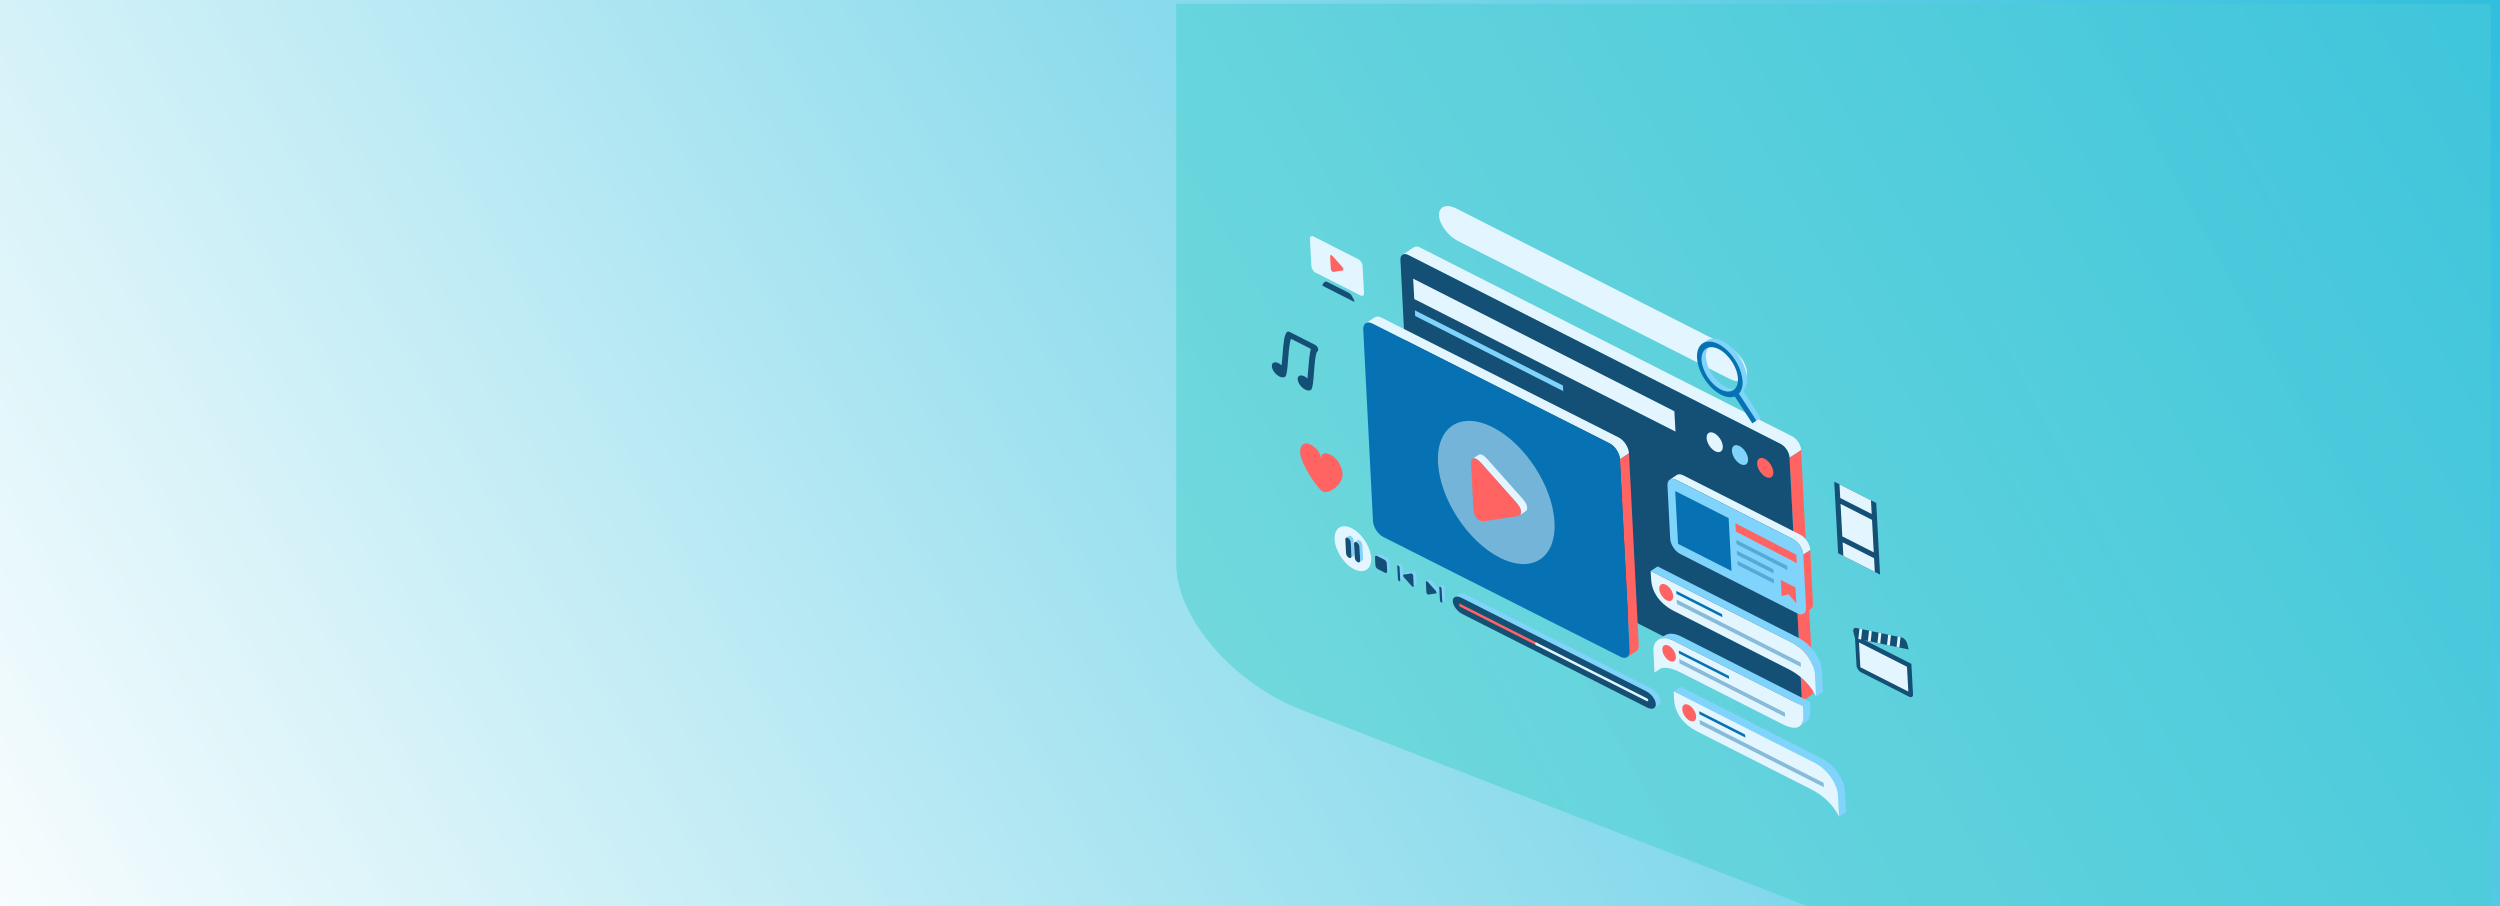 <svg width="2000" height="725" viewBox="0 0 2000 725" fill="none" xmlns="http://www.w3.org/2000/svg">
<rect x="0" y="0" width="2000" height="725" fill="#333333" stroke="none"/>
<g clip-path="url(#clip0_33_1903)">
<rect x="1327" width="673" height="725" fill="white"/>
<path d="M2000 0H0V725H2000V0Z" fill="url(#paint0_linear_33_1903)"/>
<path d="M1992.67 3V728H1453.92L1041.43 567.982C986.198 546.543 941 493.96 941 451.113V3H1992.67Z" fill="url(#paint1_linear_33_1903)" fill-opacity="0.5"/>
<path d="M1431.6 365.971L1441.4 558.06C1441.51 560.077 1440.86 561.541 1439.74 562.271L1444.37 559.236L1449.01 556.201C1450.13 555.484 1450.77 554.008 1450.66 551.986L1440.87 359.897L1431.6 365.971Z" fill="#FF6462"/>
<path d="M1433.89 349.164L1135.85 197.921C1134.02 196.994 1132.4 196.99 1131.27 197.731L1122 203.814C1123.13 203.069 1124.75 203.074 1126.59 204.004L1424.62 355.247C1428.26 357.094 1431.41 361.924 1431.62 365.98L1440.88 359.897C1440.68 355.834 1437.53 351.011 1433.89 349.164Z" fill="#E3F6FF"/>
<path d="M1424.62 355.237C1428.26 357.084 1431.41 361.914 1431.62 365.97L1441.41 558.059C1441.63 562.12 1438.81 563.928 1435.17 562.081L1137.13 410.837C1133.49 408.99 1130.34 404.16 1130.13 400.098L1120.34 208.009C1120.12 203.954 1122.94 202.147 1126.58 203.994L1424.62 355.237Z" fill="#145075"/>
<path d="M1405.72 371.004C1405.93 375 1409 379.696 1412.57 381.52C1416.15 383.345 1418.86 381.56 1418.65 377.58C1418.43 373.601 1415.37 368.888 1411.8 367.063C1408.22 365.238 1405.5 367.008 1405.72 371.004Z" fill="#FF6462"/>
<path d="M1385.52 360.752C1385.73 364.748 1388.8 369.444 1392.37 371.269C1395.94 373.094 1398.66 371.308 1398.45 367.328C1398.23 363.349 1395.17 358.636 1391.59 356.811C1388.02 354.987 1385.3 356.756 1385.52 360.752Z" fill="#80D3FA"/>
<path d="M1365.31 350.497C1365.53 354.496 1368.6 359.189 1372.17 361.014C1375.74 362.838 1378.46 361.056 1378.24 357.073C1378.03 353.091 1374.96 348.381 1371.39 346.556C1367.82 344.732 1365.1 346.501 1365.31 350.497Z" fill="#E3F6FF"/>
<path d="M1340.37 345.263L1131.42 239.229L1130.54 222.948L1339.49 328.982L1340.37 345.263Z" fill="#E3F6FF"/>
<path d="M1250.59 312.905L1132.15 252.799L1131.91 248.276L1250.34 308.382L1250.59 312.905Z" fill="#80D3FA"/>
<path d="M1065 364.111C1060.31 361.735 1056.61 361.74 1056.94 367.708C1056.61 361.74 1052.71 357.874 1048.02 355.495C1043.33 353.117 1039.79 356.02 1040.11 361.988C1040.6 370.966 1053.71 390.958 1058.31 393.292C1062.91 395.626 1074.54 387.698 1074.09 379.218C1073.77 373.254 1069.69 366.49 1065 364.111Z" fill="#FF6462"/>
<path d="M1442.63 443.52L1444.8 486.165C1444.93 488.431 1444.2 490.074 1442.94 490.897L1448.5 487.254C1449.77 486.43 1450.48 484.792 1450.36 482.528L1448.19 439.877L1442.63 443.52Z" fill="#FF6462"/>
<path d="M1440.32 427.811L1346.56 380.232C1344.5 379.187 1342.68 379.183 1341.41 380.017L1335.85 383.657C1337.12 382.823 1338.94 382.833 1341 383.872L1434.76 431.454C1438.86 433.533 1442.4 438.96 1442.64 443.513L1448.2 439.87C1447.95 435.32 1444.41 429.89 1440.32 427.811Z" fill="#E3F6FF"/>
<path d="M1434.76 431.454C1438.86 433.533 1442.4 438.96 1442.64 443.513L1444.82 486.158C1445.06 490.717 1441.89 492.75 1437.8 490.674L1344.03 443.092C1339.94 441.013 1336.4 435.587 1336.16 431.034L1333.98 388.386C1333.74 383.83 1336.91 381.796 1341 383.872L1434.76 431.454Z" fill="#80D3FA"/>
<path d="M1385.19 456.788L1342.44 435.1L1340.17 392.829L1382.91 414.52L1385.19 456.788Z" fill="#0772B3"/>
<path d="M1437.46 450.506L1388.66 425.258L1388.3 418.57L1437.1 443.818L1437.46 450.506Z" fill="#FF6462"/>
<path opacity="0.5" d="M1429.92 456.062L1389.2 435.29L1389.02 431.946L1429.74 452.715L1429.92 456.062Z" fill="#2D80B3"/>
<path opacity="0.5" d="M1419.31 466.836L1390.1 452.017L1389.92 448.67L1419.13 463.492L1419.31 466.836Z" fill="#2D80B3"/>
<path opacity="0.5" d="M1418.87 458.766L1389.66 443.947L1389.48 440.599L1418.69 455.422L1418.87 458.766Z" fill="#2D80B3"/>
<path d="M1437.06 482.745L1430.96 475.459L1425.33 476.794L1424.64 463.98L1436.37 469.935L1437.06 482.745Z" fill="#FF6462"/>
<path d="M1397.52 297.444C1397.9 304.597 1391.68 307.137 1383.69 303.08L1166.43 192.822C1158.44 188.768 1151.59 179.598 1151.2 172.445C1150.82 165.291 1157.04 162.752 1165.03 166.809L1382.29 277.064C1390.28 281.121 1397.13 290.291 1397.52 297.444Z" fill="#E3F6FF"/>
<path d="M1295.94 367.305L1303.77 520.749C1303.89 523.11 1303.13 524.82 1301.83 525.679L1307.25 522.121L1309.06 520.937C1310.37 520.078 1311.12 518.369 1311 516.007L1303.18 362.563L1295.94 367.305Z" fill="#FF6462"/>
<path d="M1294.98 349.99L1105.15 254.099C1103 253.012 1101.1 253.002 1099.77 253.875L1092.52 258.621C1093.85 257.752 1095.76 257.757 1097.89 258.845L1287.74 354.725C1292 356.89 1295.69 362.549 1295.93 367.299L1303.17 362.557C1302.93 357.813 1299.24 352.155 1294.98 349.99Z" fill="#E3F6FF"/>
<path d="M1287.74 354.732C1292 356.897 1295.69 362.555 1295.93 367.305L1303.76 520.749C1304.01 525.502 1300.71 527.618 1296.45 525.452L1106.61 429.572C1102.34 427.406 1098.65 421.748 1098.41 416.998L1090.59 263.554C1090.33 258.805 1093.64 256.686 1097.89 258.848L1287.74 354.732Z" fill="#0772B3"/>
<path opacity="0.5" d="M1243.61 417.624C1245.16 446.424 1225.56 459.186 1199.82 446.128C1174.09 433.07 1151.98 399.139 1150.43 370.342C1148.87 341.545 1168.48 328.77 1194.21 341.838C1219.94 354.906 1242.06 388.824 1243.61 417.624Z" fill="#E3F6FF"/>
<path d="M1218.06 398.998L1189.71 367.14C1188.34 365.598 1187.06 364.55 1185.94 363.986C1184.77 363.392 1183.77 363.331 1183.04 363.814L1178.18 366.999C1178.91 366.523 1179.9 366.578 1181.08 367.171C1182.2 367.735 1183.47 368.783 1184.84 370.326L1213.2 402.186C1217.14 406.606 1217.93 410.738 1215.5 412.338L1220.36 409.149C1222.8 407.552 1222 403.411 1218.06 398.998Z" fill="#E3F6FF"/>
<path d="M1181.08 367.181C1182.2 367.745 1183.47 368.793 1184.84 370.336L1213.2 402.196C1217.89 407.456 1218.13 412.307 1213.75 412.97L1187.22 416.974C1185.98 417.162 1184.71 416.954 1183.59 416.378C1180.89 415.012 1178.93 411.675 1178.72 407.534L1176.88 371.415C1176.67 367.261 1178.39 365.805 1181.08 367.181Z" fill="#FF6462"/>
<path d="M1500.98 402.393L1504.06 459.666L1470.48 442.625L1467.39 385.353L1500.98 402.393Z" fill="#145075"/>
<path d="M1499.01 441.878L1473.85 429.108L1472.45 403.137L1497.61 415.904L1499.01 441.878Z" fill="#E3F6FF"/>
<path d="M1499.26 446.591L1499.85 457.531L1474.68 444.761L1474.1 433.821L1499.26 446.591Z" fill="#E3F6FF"/>
<path d="M1496.77 400.258L1497.35 411.175L1472.19 398.405L1471.6 387.488L1496.77 400.258Z" fill="#E3F6FF"/>
<path d="M1091.22 234.439C1091.32 236.336 1090.02 237.184 1088.33 236.323L1052.39 218.079C1050.7 217.22 1049.23 214.964 1049.12 213.071L1047.94 191.097C1047.84 189.2 1049.14 188.352 1050.84 189.213L1086.77 207.448C1088.46 208.309 1089.94 210.562 1090.04 212.459L1091.22 234.439Z" fill="#E3F6FF"/>
<path d="M1066.23 204.986C1064.98 203.578 1064.02 203.712 1064.11 205.281L1064.63 214.963C1064.71 216.532 1065.74 217.669 1066.9 217.488L1073.96 216.395C1075.13 216.214 1075.06 214.917 1073.81 213.51L1066.23 204.986Z" fill="#FF6462"/>
<path d="M1083.28 240.09C1083.82 241.109 1083.57 241.592 1082.72 241.161L1058.85 229.048C1058 228.617 1057.68 227.846 1058.13 227.329L1059.54 225.729C1059.99 225.211 1061.06 225.141 1061.91 225.568L1079.1 234.297C1079.95 234.728 1081.08 235.915 1081.62 236.934L1083.28 240.09Z" fill="#145075"/>
<path d="M1054.39 278.613C1054.01 277.483 1053.23 276.532 1052.19 275.935L1031.51 265.443C1031.29 265.302 1031.03 265.219 1030.77 265.201C1030.51 265.183 1030.24 265.231 1030 265.341C1027.49 266.79 1026.78 273.785 1025.99 284.303C1025.8 286.826 1025.58 289.841 1025.29 292.261C1024.57 291.601 1023.76 291.038 1022.9 290.586C1019.74 288.989 1017.31 290.059 1017.47 292.984C1017.63 295.909 1020.31 299.575 1023.47 301.172C1025.02 301.959 1026.39 302.095 1027.37 301.688C1027.54 301.694 1027.71 301.661 1027.86 301.592C1028.02 301.522 1028.15 301.419 1028.26 301.288C1029.53 299.706 1029.94 294.937 1030.52 287.285C1030.92 281.929 1031.58 273.294 1032.88 271.082L1048.68 279.101C1047.68 282.384 1047.18 287.817 1046.66 294.796C1046.47 297.319 1046.25 300.333 1045.96 302.757C1045.24 302.095 1044.44 301.531 1043.57 301.082C1040.41 299.481 1037.99 300.555 1038.14 303.476C1038.3 306.398 1040.99 310.064 1044.14 311.665C1045.69 312.455 1047.07 312.591 1048.05 312.177C1048.22 312.185 1048.38 312.156 1048.54 312.091C1048.69 312.026 1048.82 311.926 1048.93 311.801C1050.2 310.218 1050.62 305.446 1051.19 297.797C1051.64 291.907 1052.38 282.048 1053.97 281.135C1054.62 280.748 1054.78 279.757 1054.39 278.613Z" fill="#145075"/>
<path d="M1380.13 309.374C1372.13 305.311 1365.25 294.757 1364.8 285.849C1364.56 281.418 1365.97 278.231 1368.42 276.611L1364.95 278.887C1362.5 280.491 1361.1 283.693 1361.32 288.122C1361.78 297.033 1368.66 307.588 1376.66 311.65C1380.69 313.694 1384.24 313.709 1386.73 312.094L1390.2 309.821C1387.72 311.433 1384.16 311.418 1380.13 309.374Z" fill="#80D3FA"/>
<path d="M1391.11 314.975L1394.59 312.702L1408.62 334.261L1405.15 336.533L1391.11 314.975Z" fill="#80D3FA"/>
<path d="M1362.16 274.632L1365.63 272.356C1368.75 270.316 1373.22 270.335 1378.28 272.901C1388.33 278.003 1396.97 291.275 1397.54 302.462C1397.78 306.969 1396.66 310.469 1394.59 312.702L1391.11 314.975C1393.18 312.745 1394.3 309.246 1394.07 304.738C1393.5 293.538 1384.86 280.269 1374.8 275.18C1369.74 272.605 1365.28 272.592 1362.16 274.632Z" fill="#80D3FA"/>
<path d="M1391.11 314.975L1405.15 336.534L1401.83 338.683L1387.83 317.192C1384.87 318.3 1381.08 317.936 1376.87 315.811C1366.82 310.709 1358.18 297.437 1357.61 286.25C1357.04 275.062 1364.75 270.098 1374.8 275.193C1384.85 280.289 1393.5 293.568 1394.07 304.752C1394.3 309.246 1393.18 312.732 1391.11 314.975ZM1376.66 311.65C1384.66 315.71 1390.8 311.76 1390.35 302.853C1389.9 293.945 1383.02 283.387 1375.01 279.318C1367.01 275.249 1360.87 279.208 1361.32 288.122C1361.77 297.036 1368.66 307.588 1376.66 311.65Z" fill="#0772B3"/>
<path d="M1438.96 510.409L1326.11 453.143L1320.55 456.786L1433.41 514.049C1444.45 519.653 1451.56 531.726 1451.97 539.657C1452.29 546.025 1452.3 546.186 1452.3 546.209L1452.86 557.154L1458.41 553.514L1457.86 542.566C1457.86 542.566 1457.85 542.396 1457.52 536.014C1457.12 528.083 1450.01 516.016 1438.96 510.409Z" fill="#80D3FA"/>
<path d="M1433.41 514.049C1444.45 519.653 1451.57 531.726 1451.97 539.657C1452.3 546.025 1452.3 546.186 1452.31 546.209L1452.86 557.153C1452.57 556.469 1446.99 543.512 1430.88 535.343L1339.45 488.949C1327.93 483.101 1321.43 473.859 1320.89 463.341C1320.55 456.98 1320.54 456.823 1320.54 456.816L1433.41 514.049Z" fill="#E3F6FF"/>
<path d="M1338.55 476.824C1338.73 480.266 1336.39 481.792 1333.32 480.229C1330.24 478.667 1327.6 474.625 1327.41 471.169C1327.23 467.714 1329.57 466.201 1332.64 467.763C1335.72 469.326 1338.36 473.378 1338.55 476.824Z" fill="#FF6462"/>
<path d="M1377.86 493.773L1341.13 475.135L1341 472.717L1377.73 491.352L1377.86 493.773Z" fill="#0772B3"/>
<path opacity="0.5" d="M1440.75 533.544L1341.56 483.215L1341.37 479.691L1440.56 530.026L1440.75 533.544Z" fill="#2D80B3"/>
<path d="M1457.34 606.664L1344.49 549.398L1338.93 553.038L1451.79 610.304C1462.83 615.908 1469.94 627.978 1470.35 635.912C1470.67 642.277 1470.68 642.441 1470.68 642.464L1471.24 653.412L1476.79 649.769L1476.24 638.824C1476.24 638.824 1476.23 638.654 1475.9 632.272C1475.5 624.338 1468.38 612.268 1457.34 606.664Z" fill="#80D3FA"/>
<path d="M1451.79 610.304C1462.83 615.908 1469.94 627.978 1470.35 635.912C1470.67 642.277 1470.68 642.441 1470.68 642.464L1471.24 653.412C1470.94 652.728 1465.37 639.771 1449.26 631.601L1357.82 585.204C1346.3 579.36 1339.8 570.115 1339.27 559.596C1338.94 553.231 1338.94 553.074 1338.94 553.067L1451.79 610.304Z" fill="#E3F6FF"/>
<path d="M1356.92 573.076C1357.11 576.518 1354.77 578.043 1351.69 576.484C1348.62 574.925 1345.97 570.88 1345.79 567.424C1345.6 563.969 1347.94 562.456 1351.02 564.015C1354.09 565.574 1356.74 569.633 1356.92 573.076Z" fill="#FF6462"/>
<path d="M1396.23 590.028L1359.5 571.39L1359.37 568.969L1396.1 587.611L1396.23 590.028Z" fill="#0772B3"/>
<path opacity="0.5" d="M1459.12 629.799L1359.94 579.47L1359.75 575.946L1458.93 626.278L1459.12 629.799Z" fill="#2D80B3"/>
<path d="M1345.15 509.287C1339.33 506.338 1334.86 506.409 1331.98 508.295L1326.42 511.935C1329.3 510.048 1333.78 509.978 1339.59 512.93L1442.31 565.05C1442.31 565.05 1442.32 565.22 1442.66 571.601C1442.92 576.389 1441.82 579.612 1439.47 581.15L1445.03 577.507C1447.37 575.972 1448.46 572.75 1448.22 567.961C1447.89 561.596 1447.88 561.432 1447.88 561.409L1345.15 509.287Z" fill="#80D3FA"/>
<path d="M1339.6 512.93C1328.56 507.326 1322.33 512.624 1322.74 520.555C1323.08 526.919 1323.07 527.081 1323.07 527.107L1323.63 538.042L1323.68 537.964L1323.63 538.042L1328.92 534.574C1332.14 533.845 1337.09 534.219 1344.5 537.976L1425.79 579.23C1437.31 585.074 1443.19 582.11 1442.65 571.598C1442.31 565.234 1442.3 565.074 1442.3 565.047L1339.6 512.93ZM1324.46 536.932C1324.36 537.032 1324.27 537.129 1324.19 537.223C1324.28 537.131 1324.37 537.034 1324.46 536.932ZM1323.76 537.785L1323.67 537.921L1323.76 537.785ZM1324.14 537.292L1323.97 537.498L1324.14 537.292ZM1323.93 537.549C1323.87 537.625 1323.82 537.696 1323.78 537.758C1323.85 537.695 1323.88 537.624 1323.94 537.549L1323.93 537.549ZM1325.28 536.205C1325.42 536.096 1325.57 535.989 1325.73 535.885C1325.58 535.989 1325.43 536.095 1325.29 536.205L1325.28 536.205ZM1324.49 536.905C1324.58 536.811 1324.68 536.714 1324.78 536.62C1324.69 536.717 1324.59 536.814 1324.5 536.908L1324.49 536.905ZM1324.88 536.532C1324.98 536.445 1325.09 536.35 1325.2 536.259C1325.09 536.353 1324.99 536.447 1324.89 536.535L1324.88 536.532Z" fill="#E3F6FF"/>
<path d="M1340.73 525.384C1340.91 528.745 1338.63 530.231 1335.63 528.707C1332.63 527.184 1330.05 523.233 1329.87 519.875C1329.69 516.518 1331.97 515.029 1334.97 516.552C1337.98 518.076 1340.55 522.027 1340.73 525.384Z" fill="#FF6462"/>
<path d="M1383.3 543.121L1343.19 522.805L1343.07 520.443L1383.17 540.759L1383.3 543.121Z" fill="#0772B3"/>
<path opacity="0.5" d="M1428.11 573.524L1343.62 530.685L1343.43 527.249L1427.92 570.088L1428.11 573.524Z" fill="#2D80B3"/>
<path d="M1096.91 446.353C1097.4 455.377 1091.25 459.377 1083.19 455.304C1075.13 451.231 1068.19 440.577 1067.71 431.554C1067.23 422.53 1073.37 418.527 1081.43 422.619C1089.5 426.712 1096.42 437.326 1096.91 446.353Z" fill="#E3F6FF"/>
<path d="M1150.73 470.973L1144.69 464.187C1144.46 463.917 1144.19 463.688 1143.88 463.511C1143.79 463.451 1143.69 463.416 1143.58 463.41C1143.47 463.403 1143.36 463.426 1143.26 463.475L1140.96 464.979C1141.06 464.929 1141.17 464.907 1141.28 464.914C1141.39 464.922 1141.5 464.959 1141.59 465.021C1141.89 465.194 1142.17 465.422 1142.39 465.693L1148.44 472.48C1149.27 473.42 1149.44 474.305 1148.92 474.648L1151.22 473.141C1151.76 472.804 1151.57 471.914 1150.73 470.973Z" fill="#80D3FA"/>
<path d="M1141.59 465.027C1141.89 465.201 1142.17 465.429 1142.39 465.7L1148.44 472.486C1149.43 473.612 1149.48 474.641 1148.56 474.779L1142.9 475.629C1142.64 475.671 1142.36 475.626 1142.13 475.5C1141.81 475.303 1141.54 475.026 1141.36 474.696C1141.18 474.366 1141.08 473.995 1141.09 473.618L1140.69 465.913C1140.64 465.042 1141.01 464.736 1141.59 465.027Z" fill="#145075"/>
<path d="M1154.61 467.962C1154.52 467.901 1154.41 467.866 1154.3 467.861C1154.18 467.856 1154.07 467.881 1153.97 467.934L1151.67 469.441C1151.77 469.387 1151.89 469.362 1152 469.366C1152.11 469.37 1152.22 469.405 1152.32 469.466C1152.59 469.621 1152.82 469.838 1152.99 470.098C1153.16 470.359 1153.26 470.657 1153.29 470.967L1153.83 481.449C1153.84 481.559 1153.83 481.671 1153.79 481.774C1153.75 481.878 1153.68 481.969 1153.6 482.04L1155.89 480.533C1155.98 480.464 1156.05 480.373 1156.09 480.269C1156.13 480.166 1156.14 480.053 1156.12 479.943L1155.59 469.46C1155.56 469.151 1155.45 468.855 1155.28 468.594C1155.11 468.334 1154.88 468.117 1154.61 467.962V467.962Z" fill="#80D3FA"/>
<path d="M1152.32 469.466C1152.59 469.621 1152.82 469.837 1152.99 470.098C1153.16 470.359 1153.26 470.657 1153.29 470.967L1153.83 481.449C1153.86 482.016 1153.47 482.27 1152.95 482.012C1152.68 481.857 1152.45 481.639 1152.28 481.378C1152.11 481.116 1152.01 480.818 1151.98 480.508L1151.44 470.025C1151.41 469.458 1151.81 469.207 1152.32 469.466Z" fill="#145075"/>
<path d="M1121 450.894C1120.9 450.834 1120.79 450.799 1120.68 450.795C1120.57 450.791 1120.46 450.816 1120.36 450.869L1118.06 452.372C1118.16 452.319 1118.28 452.294 1118.39 452.3C1118.5 452.305 1118.61 452.341 1118.7 452.404C1118.97 452.559 1119.2 452.775 1119.37 453.035C1119.54 453.295 1119.64 453.591 1119.67 453.899L1120.21 464.381C1120.23 464.492 1120.21 464.605 1120.17 464.709C1120.13 464.813 1120.07 464.905 1119.98 464.975L1122.28 463.468C1122.36 463.398 1122.43 463.307 1122.47 463.202C1122.51 463.098 1122.52 462.985 1122.51 462.875L1121.97 452.392C1121.94 452.083 1121.83 451.786 1121.67 451.526C1121.5 451.266 1121.27 451.049 1121 450.894V450.894Z" fill="#80D3FA"/>
<path d="M1118.69 452.407C1118.96 452.563 1119.19 452.779 1119.36 453.039C1119.53 453.298 1119.63 453.594 1119.66 453.902L1120.2 464.385C1120.23 464.952 1119.84 465.206 1119.33 464.947C1119.06 464.792 1118.83 464.576 1118.66 464.315C1118.49 464.054 1118.39 463.756 1118.35 463.446L1117.82 452.964C1117.79 452.397 1118.18 452.146 1118.69 452.407Z" fill="#145075"/>
<path d="M1131.83 457.4C1131.59 457.278 1131.31 457.233 1131.05 457.271L1125.4 458.12C1125.26 458.139 1125.14 458.185 1125.03 458.255L1122.73 459.762C1122.84 459.692 1122.96 459.646 1123.09 459.627L1128.75 458.777C1129.02 458.737 1129.29 458.782 1129.53 458.906C1129.85 459.104 1130.11 459.381 1130.29 459.71C1130.47 460.039 1130.57 460.41 1130.56 460.786L1130.96 468.49C1130.98 468.985 1130.88 469.303 1130.68 469.431L1132.98 467.925C1133.17 467.796 1133.28 467.478 1133.25 466.984L1132.86 459.279C1132.87 458.903 1132.77 458.532 1132.59 458.203C1132.41 457.874 1132.15 457.597 1131.83 457.4Z" fill="#80D3FA"/>
<path d="M1129.53 458.906C1129.85 459.104 1130.11 459.381 1130.29 459.71C1130.47 460.039 1130.57 460.41 1130.56 460.785L1130.96 468.49C1131 469.371 1130.64 469.683 1130.06 469.392C1129.75 469.218 1129.48 468.989 1129.26 468.716L1123.21 461.943C1122.22 460.824 1122.17 459.792 1123.09 459.65L1128.75 458.801C1129.01 458.752 1129.28 458.789 1129.53 458.906V458.906Z" fill="#145075"/>
<path d="M1109.76 446.204L1104.04 443.302C1103.85 443.179 1103.63 443.109 1103.41 443.099C1103.18 443.089 1102.96 443.14 1102.76 443.246L1100.46 444.753C1100.66 444.647 1100.88 444.596 1101.11 444.606C1101.33 444.616 1101.55 444.686 1101.74 444.809L1107.46 447.71C1108 448.02 1108.46 448.453 1108.8 448.973C1109.14 449.493 1109.35 450.086 1109.41 450.703L1109.74 457.074C1109.77 457.293 1109.75 457.517 1109.67 457.722C1109.58 457.928 1109.45 458.109 1109.28 458.246L1111.57 456.739C1111.75 456.603 1111.88 456.423 1111.96 456.217C1112.04 456.011 1112.07 455.787 1112.03 455.568L1111.71 449.196C1111.64 448.58 1111.43 447.987 1111.09 447.468C1110.75 446.948 1110.3 446.515 1109.76 446.204V446.204Z" fill="#80D3FA"/>
<path d="M1107.46 447.71C1108 448.02 1108.46 448.453 1108.8 448.973C1109.14 449.493 1109.35 450.086 1109.41 450.703L1109.74 457.074C1109.8 458.201 1109.01 458.707 1108 458.193L1102.28 455.291C1101.74 454.981 1101.28 454.548 1100.94 454.027C1100.6 453.507 1100.39 452.914 1100.32 452.296L1100 445.924C1099.94 444.794 1100.72 444.289 1101.74 444.809L1107.46 447.71Z" fill="#145075"/>
<path d="M1080.62 428.76C1080.02 428.464 1079.48 428.45 1079.11 428.693L1076.81 430.196C1077.19 429.953 1077.72 429.957 1078.32 430.263C1078.95 430.627 1079.49 431.135 1079.88 431.744C1080.28 432.354 1080.53 433.049 1080.61 433.773L1081.18 444.885C1081.21 445.54 1081 446.021 1080.63 446.261L1082.93 444.757C1083.3 444.518 1083.51 444.04 1083.47 443.381L1082.91 432.266C1082.83 431.543 1082.58 430.848 1082.18 430.239C1081.78 429.63 1081.25 429.123 1080.62 428.76V428.76Z" fill="#80D3FA"/>
<path d="M1078.32 430.266C1078.95 430.63 1079.49 431.138 1079.88 431.748C1080.28 432.358 1080.53 433.053 1080.61 433.776L1081.18 444.888C1081.25 446.198 1080.32 446.806 1079.13 446.203C1078.5 445.838 1077.97 445.33 1077.57 444.719C1077.17 444.108 1076.92 443.412 1076.84 442.687L1076.27 431.576C1076.21 430.249 1077.13 429.657 1078.32 430.266Z" fill="#145075"/>
<path d="M1087.58 432.297C1086.98 432.001 1086.45 431.987 1086.08 432.23L1083.78 433.737C1084.15 433.493 1084.68 433.494 1085.29 433.8C1085.92 434.164 1086.45 434.672 1086.85 435.282C1087.25 435.891 1087.5 436.586 1087.58 437.31L1088.14 448.422C1088.18 449.077 1087.97 449.561 1087.6 449.798L1089.9 448.294C1090.26 448.058 1090.47 447.577 1090.44 446.918L1089.87 435.807C1089.8 435.083 1089.55 434.388 1089.15 433.778C1088.75 433.168 1088.22 432.661 1087.58 432.297Z" fill="#80D3FA"/>
<path d="M1085.29 433.8C1085.92 434.164 1086.45 434.672 1086.85 435.282C1087.25 435.892 1087.5 436.587 1087.58 437.31L1088.14 448.422C1088.22 449.752 1087.29 450.343 1086.1 449.737C1085.47 449.372 1084.93 448.864 1084.53 448.254C1084.14 447.644 1083.89 446.949 1083.81 446.224L1083.24 435.109C1083.17 433.786 1084.09 433.194 1085.29 433.8Z" fill="#145075"/>
<path d="M1320.74 550.611L1172.89 475.792C1170.58 474.619 1168.55 474.541 1167.3 475.367L1165.81 476.34L1165.44 476.587L1163.58 477.804C1164.85 476.977 1166.86 477.056 1169.17 478.229L1317.02 553.032C1321.03 555.066 1324.46 559.651 1324.64 563.221C1324.72 564.741 1324.2 565.84 1323.27 566.445L1326.99 564.008C1327.92 563.403 1328.43 562.288 1328.36 560.788C1328.19 557.23 1324.75 552.645 1320.74 550.611Z" fill="#80D3FA"/>
<path d="M1317.02 553.048C1321.03 555.082 1324.46 559.667 1324.64 563.238C1324.82 566.808 1321.69 568.071 1317.68 566.04L1169.83 491.221C1165.82 489.19 1162.39 484.602 1162.21 481.025C1162.03 477.447 1165.16 476.195 1169.17 478.229L1317.02 553.048Z" fill="#145075"/>
<path d="M1168.08 483.057L1167.42 482.725L1167.55 485.06L1229.58 516.534L1229.45 514.202L1168.08 483.057Z" fill="#FF6462"/>
<path d="M1317.75 558.783L1229.24 514.091C1229.11 514.015 1228.97 513.975 1228.82 513.977C1228.67 513.979 1228.53 514.023 1228.41 514.104C1228.28 514.184 1228.18 514.298 1228.12 514.432C1228.06 514.566 1228.04 514.715 1228.06 514.861C1228.08 515.139 1228.18 515.407 1228.33 515.64C1228.48 515.874 1228.69 516.068 1228.93 516.204L1317.45 560.895C1317.59 560.976 1317.76 561.014 1317.93 561.007C1318.03 561 1318.14 560.97 1318.23 560.92C1318.32 560.871 1318.41 560.802 1318.47 560.72C1318.54 560.637 1318.58 560.541 1318.61 560.439C1318.64 560.337 1318.64 560.23 1318.63 560.126C1318.6 559.848 1318.51 559.581 1318.35 559.347C1318.2 559.113 1318 558.92 1317.75 558.783V558.783Z" fill="#E3F6FF"/>
<path d="M1483.89 508.145L1485.19 532.311C1485.3 534.394 1486.89 536.858 1488.7 537.781L1527.31 557.383C1529.13 558.307 1530.52 557.358 1530.41 555.272L1529.11 531.083L1483.89 508.145Z" fill="#145075"/>
<path d="M1526.97 519.58L1519.48 518.012L1517.26 517.56L1511.83 516.42L1509.62 515.958L1504.17 514.819L1501.96 514.36L1496.53 513.217L1494.31 512.761L1488.88 511.622L1486.66 511.156L1484.02 510.608L1482.76 505.802C1482.16 503.534 1483.1 501.98 1484.82 502.347L1487.58 502.931L1489.79 503.387L1495.23 504.526L1497.45 504.991L1502.87 506.125L1505.09 506.58L1510.54 507.723L1512.75 508.191L1518.2 509.334L1520.41 509.789L1521.5 510.023C1523.23 510.383 1525.13 512.521 1525.73 514.792L1526.97 519.58Z" fill="#145075"/>
<path d="M1526.65 553.26L1488.27 533.784L1487.2 513.939L1525.58 533.415L1526.65 553.26Z" fill="#E3F6FF"/>
<path d="M1520.39 509.777L1519.48 518.012L1517.27 517.56L1518.18 509.321L1520.39 509.777Z" fill="#E3F6FF"/>
<path d="M1512.75 508.191L1511.83 516.42L1509.62 515.957L1510.54 507.722L1512.75 508.191Z" fill="#E3F6FF"/>
<path d="M1505.09 506.58L1504.18 514.819L1501.96 514.36L1502.87 506.125L1505.09 506.58Z" fill="#E3F6FF"/>
<path d="M1497.45 504.991L1496.53 513.217L1494.32 512.761L1495.23 504.526L1497.45 504.991Z" fill="#E3F6FF"/>
<path d="M1489.79 503.386L1488.88 511.621L1486.67 511.156L1487.58 502.931L1489.79 503.386Z" fill="#E3F6FF"/>
</g>
<defs>
<linearGradient id="paint0_linear_33_1903" x1="2035.73" y1="14.305" x2="133.707" y2="1120.15" gradientUnits="userSpaceOnUse">
<stop stop-color="#2EBEDD"/>
<stop offset="1" stop-color="white"/>
</linearGradient>
<linearGradient id="paint1_linear_33_1903" x1="2075.07" y1="134.628" x2="1001.94" y2="687.218" gradientUnits="userSpaceOnUse">
<stop stop-color="#4DCCDA"/>
<stop offset="1" stop-color="#43D0CA"/>
<stop offset="1" stop-color="#52A1F7"/>
</linearGradient>
<clipPath id="clip0_33_1903">
<rect width="2000" height="725" fill="white"/>
</clipPath>
</defs>
</svg>
